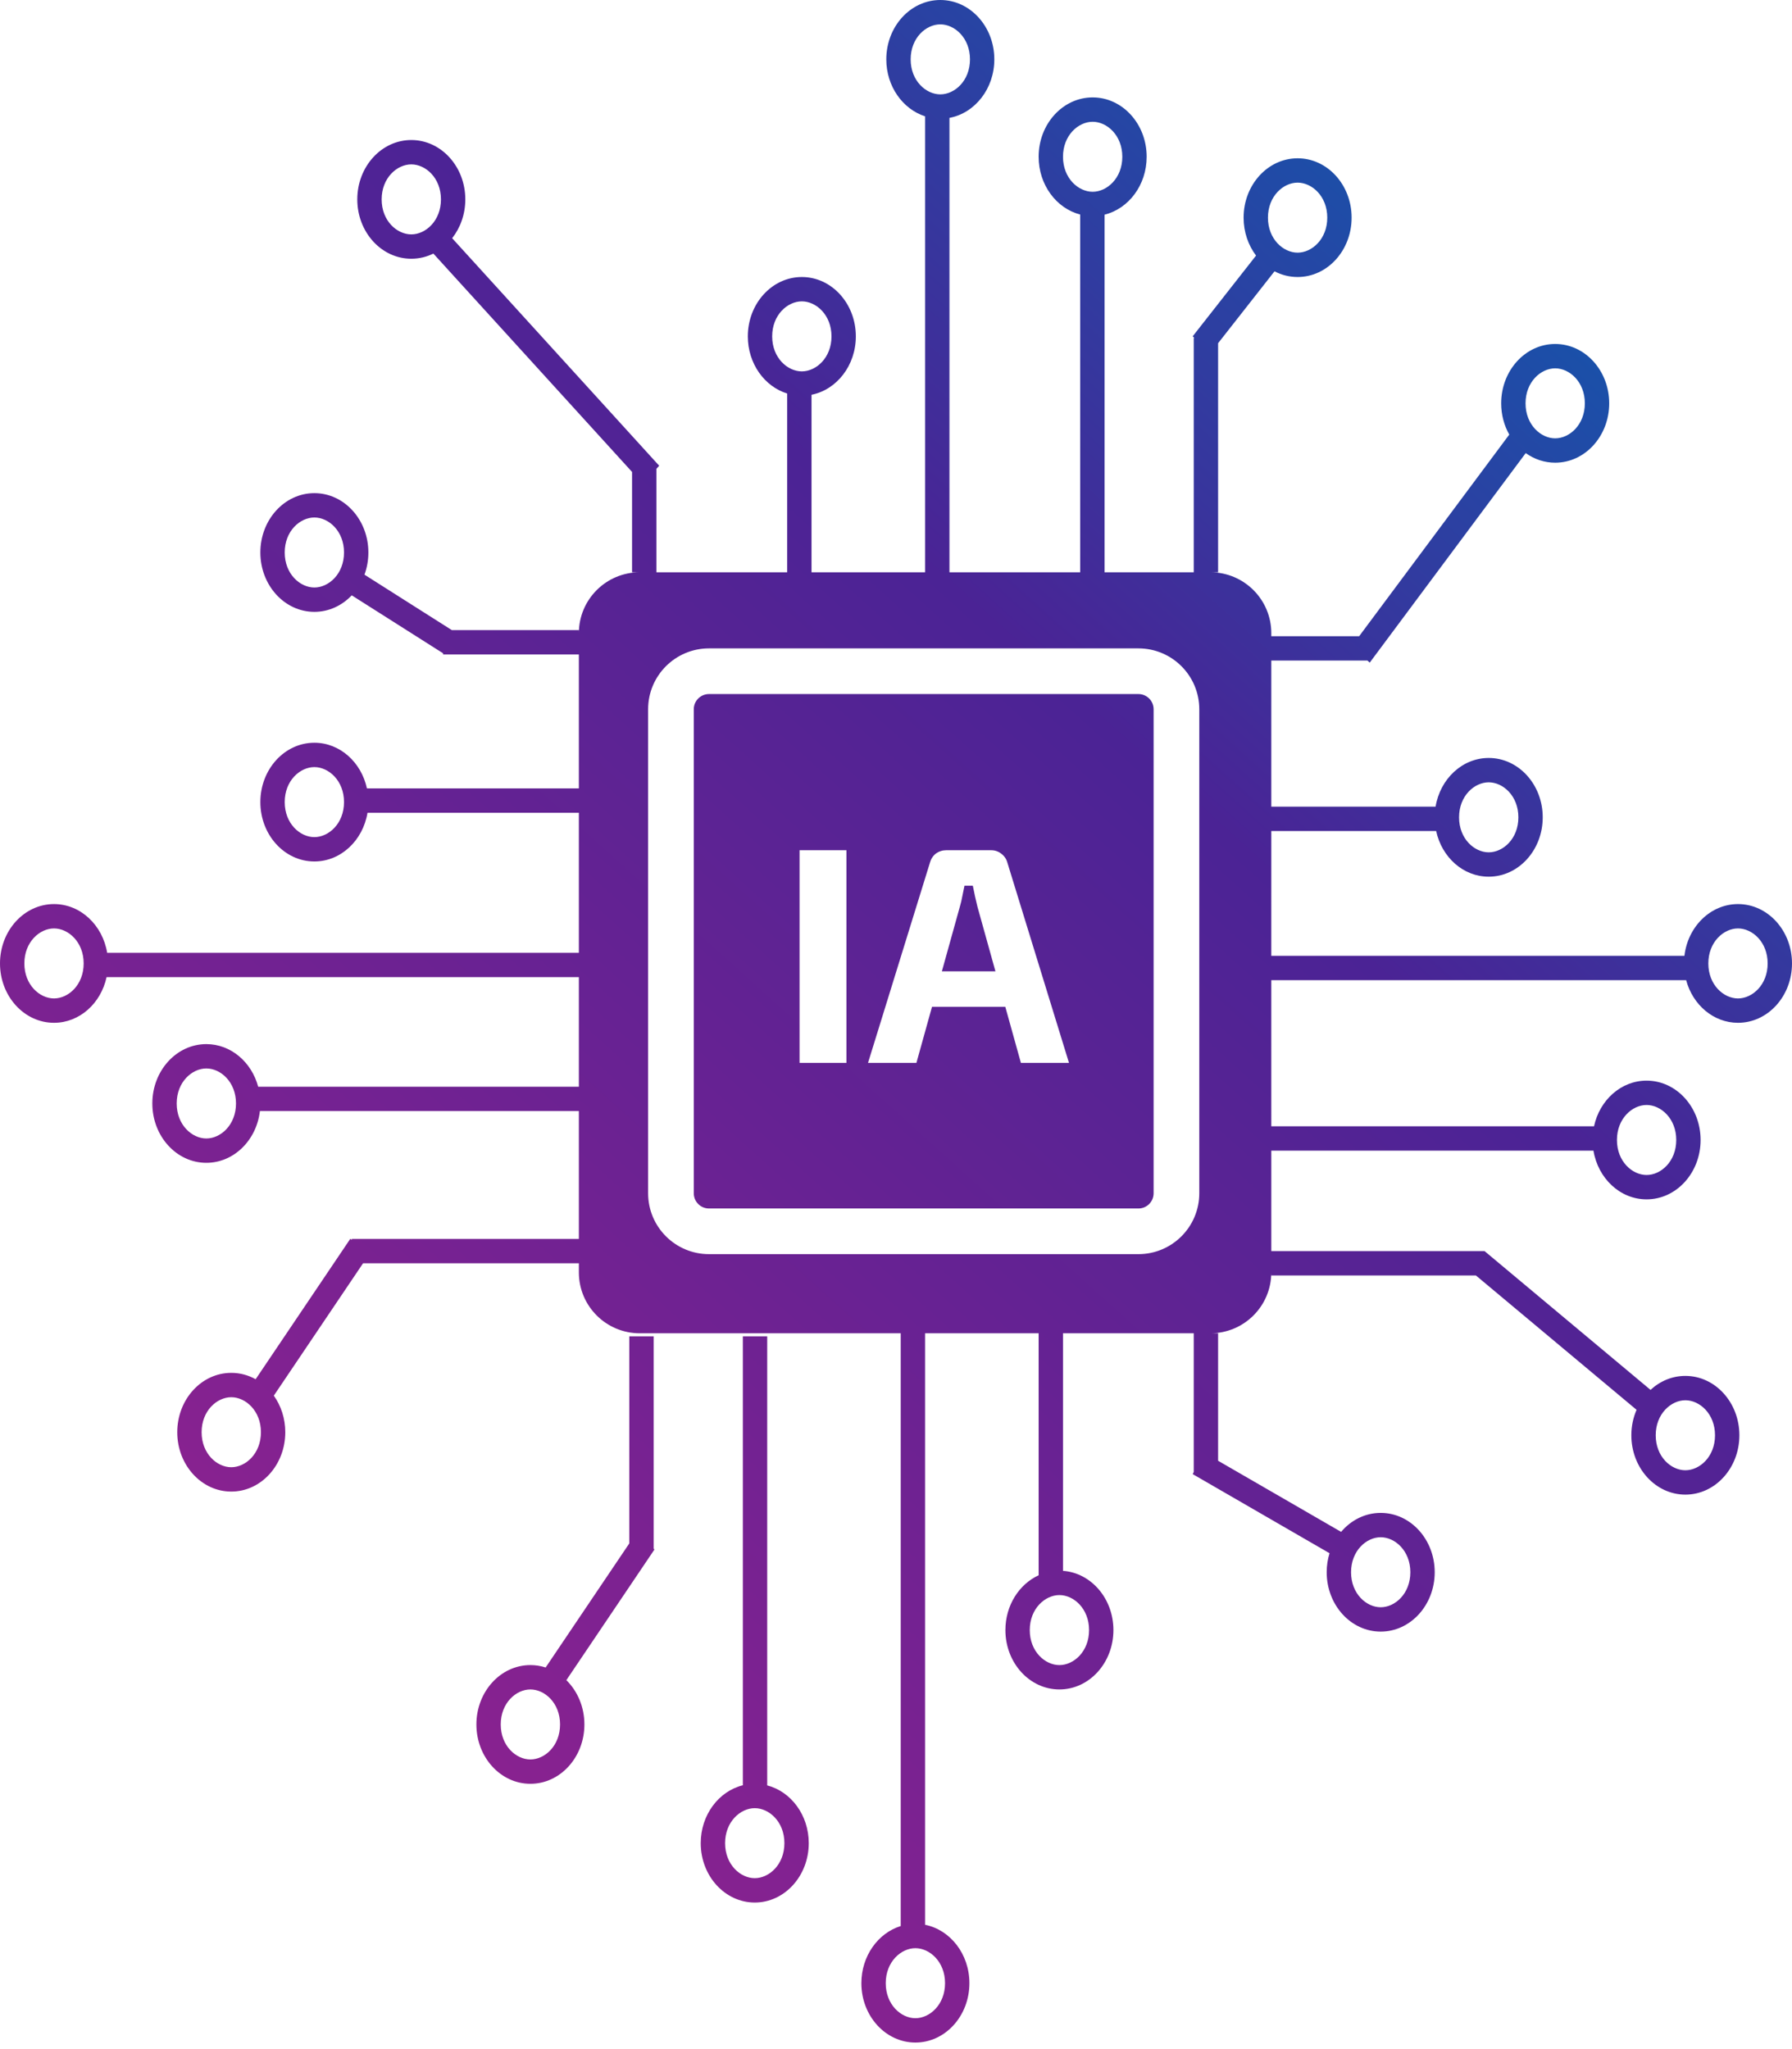 <svg width="153" height="175" viewBox="0 0 153 175" fill="none" xmlns="http://www.w3.org/2000/svg">
<path fill-rule="evenodd" clip-rule="evenodd" d="M82.816 5.069C82.816 6.909 81.501 8.058 80.284 8.058C79.066 8.058 77.752 6.909 77.752 5.069C77.752 3.228 79.066 2.08 80.284 2.08C81.501 2.08 82.816 3.228 82.816 5.069ZM81.063 10.066C83.238 9.659 84.895 7.576 84.895 5.069C84.895 2.269 82.83 0 80.284 0C77.737 0 75.672 2.269 75.672 5.069C75.672 7.372 77.07 9.316 78.983 9.933V48.869L69.287 48.869V33.711C71.439 33.282 73.071 31.212 73.071 28.724C73.071 25.924 71.007 23.655 68.46 23.655C65.913 23.655 63.849 25.924 63.849 28.724C63.849 31.046 65.269 33.004 67.208 33.603V48.869H56.045V40.031L56.281 39.771L38.605 20.341C39.305 19.452 39.728 18.294 39.728 17.026C39.728 14.227 37.663 11.957 35.117 11.957C32.57 11.957 30.505 14.227 30.505 17.026C30.505 19.826 32.57 22.095 35.117 22.095C35.788 22.095 36.426 21.937 37.001 21.654L53.965 40.301V48.869H54.622C51.751 48.869 49.423 51.196 49.423 54.068V53.808H38.579L31.119 49.073C31.333 48.488 31.451 47.849 31.451 47.179C31.451 44.38 29.387 42.111 26.84 42.111C24.293 42.111 22.229 44.38 22.229 47.179C22.229 49.979 24.293 52.248 26.84 52.248C28.079 52.248 29.203 51.711 30.032 50.838L37.836 55.791V55.887H49.423V67.325H31.328C30.847 65.089 29.02 63.425 26.84 63.425C24.293 63.425 22.229 65.695 22.229 68.494C22.229 71.294 24.293 73.563 26.84 73.563C29.104 73.563 30.987 71.769 31.377 69.404L49.423 69.404V81.362L9.149 81.362C8.759 78.996 6.875 77.202 4.611 77.202C2.065 77.202 0 79.472 0 82.271C0 85.071 2.065 87.34 4.611 87.34C6.792 87.34 8.619 85.677 9.099 83.441H49.423V92.799H22.043C21.481 90.695 19.713 89.16 17.617 89.16C15.071 89.16 13.006 91.429 13.006 94.228C13.006 97.028 15.071 99.297 17.617 99.297C19.964 99.297 21.901 97.371 22.191 94.878H49.423V105.796H30.032V105.881L29.911 105.782L21.826 117.777C21.201 117.429 20.494 117.233 19.746 117.233C17.199 117.233 15.134 119.503 15.134 122.302C15.134 125.101 17.199 127.371 19.746 127.371C22.293 127.371 24.357 125.101 24.357 122.302C24.357 121.124 23.992 120.04 23.378 119.179L30.998 107.875H49.423V108.655C49.423 111.526 51.751 113.854 54.622 113.854H103.344C106.205 113.854 108.526 111.543 108.542 108.686V108.915H126.01L139.729 120.389C139.444 121.047 139.284 121.784 139.284 122.562C139.284 125.361 141.349 127.631 143.896 127.631C146.442 127.631 148.507 125.361 148.507 122.562C148.507 119.763 146.442 117.493 143.896 117.493C142.763 117.493 141.725 117.942 140.922 118.687L126.751 106.836L126.751 106.836V106.836H108.543L108.543 98.258H136.048C136.438 100.623 138.321 102.417 140.585 102.417C143.132 102.417 145.196 100.147 145.196 97.348C145.196 94.548 143.132 92.279 140.585 92.279C138.404 92.279 136.577 93.942 136.097 96.178H108.543L108.542 83.701L143.963 83.701C144.525 85.804 146.294 87.34 148.389 87.34C150.936 87.34 153 85.071 153 82.271C153 79.472 150.936 77.202 148.389 77.202C146.042 77.202 144.105 79.129 143.815 81.621H108.542L108.543 70.964H122.618C123.098 73.199 124.925 74.863 127.106 74.863C129.653 74.863 131.717 72.594 131.717 69.794C131.717 66.995 129.653 64.725 127.106 64.725C124.842 64.725 122.959 66.519 122.569 68.884H108.543V56.407H116.751L116.947 56.583L130.265 38.691C130.989 39.209 131.853 39.511 132.781 39.511C135.328 39.511 137.393 37.242 137.393 34.442C137.393 31.643 135.328 29.373 132.781 29.373C130.235 29.373 128.17 31.643 128.17 34.442C128.17 35.421 128.423 36.336 128.86 37.111L116.044 54.328H108.543L108.543 54.068C108.543 51.203 106.225 48.879 103.362 48.869H104.001V29.308L108.817 23.169C109.415 23.48 110.083 23.655 110.789 23.655C113.336 23.655 115.4 21.385 115.4 18.586C115.4 15.786 113.336 13.517 110.789 13.517C108.242 13.517 106.178 15.786 106.178 18.586C106.178 19.817 106.577 20.945 107.241 21.824L101.831 28.719L101.973 28.853H101.921V48.869L94.305 48.869V18.332C96.363 17.824 97.901 15.803 97.901 13.387C97.901 10.588 95.837 8.318 93.29 8.318C90.743 8.318 88.678 10.588 88.678 13.387C88.678 15.784 90.192 17.792 92.226 18.32V48.869L81.063 48.869L81.063 10.066ZM93.29 16.376C94.507 16.376 95.822 15.227 95.822 13.387C95.822 11.546 94.507 10.398 93.29 10.398C92.072 10.398 90.758 11.546 90.758 13.387C90.758 15.227 92.072 16.376 93.29 16.376ZM113.514 132.635C113.357 133.145 113.272 133.691 113.272 134.259C113.272 137.059 115.337 139.328 117.883 139.328C120.43 139.328 122.495 137.059 122.495 134.259C122.495 131.46 120.43 129.191 117.883 129.191C116.548 129.191 115.345 129.815 114.503 130.812L104.001 124.739V113.854H101.921V125.695L101.833 125.88L113.514 132.635ZM76.903 164.471C74.965 165.071 73.544 167.029 73.544 169.351C73.544 172.151 75.609 174.42 78.155 174.42C80.702 174.42 82.767 172.151 82.767 169.351C82.767 166.862 81.135 164.793 78.983 164.364L78.983 113.854H76.903L76.903 164.471ZM59.828 157.394C59.828 154.978 61.366 152.957 63.424 152.449V114.114L65.504 114.114V152.461C67.538 152.989 69.051 154.997 69.051 157.394C69.051 160.194 66.987 162.463 64.44 162.463C61.893 162.463 59.828 160.194 59.828 157.394ZM61.908 157.394C61.908 155.554 63.222 154.405 64.44 154.405C65.657 154.405 66.972 155.554 66.972 157.394C66.972 159.235 65.657 160.383 64.44 160.383C63.222 160.383 61.908 159.235 61.908 157.394ZM55.808 114.114V132.251L55.881 132.31L48.355 143.474C49.301 144.402 49.896 145.753 49.896 147.256C49.896 150.056 47.832 152.325 45.285 152.325C42.738 152.325 40.674 150.056 40.674 147.256C40.674 144.457 42.738 142.187 45.285 142.187C45.737 142.187 46.174 142.259 46.587 142.392L53.729 131.797V114.114H55.808ZM88.678 113.854V134.518C87.012 135.282 85.841 137.09 85.841 139.198C85.841 141.998 87.905 144.267 90.452 144.267C92.999 144.267 95.063 141.998 95.063 139.198C95.063 136.512 93.162 134.313 90.758 134.14L90.758 113.854H88.678ZM26.84 50.169C28.058 50.169 29.372 49.02 29.372 47.179C29.372 45.339 28.058 44.19 26.84 44.19C25.622 44.19 24.308 45.339 24.308 47.179C24.308 49.02 25.622 50.169 26.84 50.169ZM29.372 68.494C29.372 70.335 28.058 71.484 26.84 71.484C25.622 71.484 24.308 70.335 24.308 68.494C24.308 66.654 25.622 65.505 26.84 65.505C28.058 65.505 29.372 66.654 29.372 68.494ZM4.611 85.26C5.829 85.26 7.143 84.112 7.143 82.271C7.143 80.431 5.829 79.282 4.611 79.282C3.394 79.282 2.08 80.431 2.08 82.271C2.08 84.112 3.394 85.26 4.611 85.26ZM20.149 94.228C20.149 96.069 18.835 97.218 17.617 97.218C16.4 97.218 15.086 96.069 15.086 94.228C15.086 92.388 16.4 91.239 17.617 91.239C18.835 91.239 20.149 92.388 20.149 94.228ZM19.746 125.291C20.963 125.291 22.278 124.142 22.278 122.302C22.278 120.462 20.963 119.313 19.746 119.313C18.528 119.313 17.214 120.462 17.214 122.302C17.214 124.142 18.528 125.291 19.746 125.291ZM47.817 147.256C47.817 149.097 46.503 150.246 45.285 150.246C44.068 150.246 42.753 149.097 42.753 147.256C42.753 145.416 44.068 144.267 45.285 144.267C46.503 144.267 47.817 145.416 47.817 147.256ZM80.687 169.351C80.687 171.192 79.373 172.341 78.155 172.341C76.938 172.341 75.624 171.192 75.624 169.351C75.624 167.511 76.938 166.362 78.155 166.362C79.373 166.362 80.687 167.511 80.687 169.351ZM90.452 142.188C91.67 142.188 92.984 141.039 92.984 139.198C92.984 137.358 91.67 136.209 90.452 136.209C89.235 136.209 87.92 137.358 87.92 139.198C87.92 141.039 89.235 142.188 90.452 142.188ZM120.415 134.259C120.415 136.1 119.101 137.249 117.883 137.249C116.666 137.249 115.352 136.1 115.352 134.259C115.352 132.419 116.666 131.27 117.883 131.27C119.101 131.27 120.415 132.419 120.415 134.259ZM143.896 125.551C145.113 125.551 146.427 124.402 146.427 122.562C146.427 120.722 145.113 119.573 143.896 119.573C142.678 119.573 141.364 120.722 141.364 122.562C141.364 124.402 142.678 125.551 143.896 125.551ZM143.117 97.348C143.117 99.188 141.802 100.337 140.585 100.337C139.368 100.337 138.053 99.188 138.053 97.348C138.053 95.507 139.368 94.358 140.585 94.358C141.802 94.358 143.117 95.507 143.117 97.348ZM148.389 85.26C149.606 85.26 150.921 84.112 150.921 82.271C150.921 80.431 149.606 79.282 148.389 79.282C147.171 79.282 145.857 80.431 145.857 82.271C145.857 84.112 147.171 85.26 148.389 85.26ZM129.638 69.794C129.638 71.635 128.323 72.783 127.106 72.783C125.888 72.783 124.574 71.635 124.574 69.794C124.574 67.954 125.888 66.805 127.106 66.805C128.323 66.805 129.638 67.954 129.638 69.794ZM132.781 37.431C133.999 37.431 135.313 36.283 135.313 34.442C135.313 32.602 133.999 31.453 132.781 31.453C131.564 31.453 130.25 32.602 130.25 34.442C130.25 36.283 131.564 37.431 132.781 37.431ZM113.321 18.586C113.321 20.426 112.006 21.575 110.789 21.575C109.572 21.575 108.257 20.426 108.257 18.586C108.257 16.745 109.572 15.596 110.789 15.596C112.006 15.596 113.321 16.745 113.321 18.586ZM68.46 31.713C69.677 31.713 70.992 30.564 70.992 28.724C70.992 26.883 69.677 25.734 68.46 25.734C67.242 25.734 65.928 26.883 65.928 28.724C65.928 30.564 67.242 31.713 68.46 31.713ZM37.648 17.026C37.648 18.867 36.334 20.015 35.117 20.015C33.899 20.015 32.585 18.867 32.585 17.026C32.585 15.186 33.899 14.037 35.117 14.037C36.334 14.037 37.648 15.186 37.648 17.026ZM97.195 59.267H60.534C59.816 59.267 59.234 59.849 59.234 60.566V101.897C59.234 102.615 59.816 103.197 60.534 103.197H97.195C97.913 103.197 98.495 102.615 98.495 101.897V60.566C98.495 59.849 97.913 59.267 97.195 59.267ZM60.534 55.367C57.663 55.367 55.335 57.695 55.335 60.566V101.897C55.335 104.768 57.663 107.096 60.534 107.096H97.195C100.067 107.096 102.394 104.768 102.394 101.897V60.566C102.394 57.695 100.067 55.367 97.195 55.367H60.534ZM72.267 90.765V72.604H68.267V90.765H72.267ZM85.48 72.893C85.234 72.7 84.945 72.604 84.612 72.604H80.795C80.462 72.604 80.163 72.7 79.9 72.893C79.654 73.087 79.488 73.341 79.4 73.657L74.11 90.765H78.242L79.574 85.975H85.832L87.165 90.765H91.271L86.007 73.657C85.919 73.341 85.743 73.087 85.48 72.893ZM83.453 77.421L84.991 82.948H80.416L81.953 77.421C82.041 77.122 82.111 76.824 82.164 76.526C82.234 76.21 82.295 75.912 82.348 75.631H83.059C83.111 75.912 83.173 76.21 83.243 76.526L83.453 77.421Z" fill="url(#paint0_linear_370_5)"/>
<defs>
<linearGradient id="paint0_linear_370_5" x1="119.022" y1="-16.722" x2="-28.399" y2="146.972" gradientUnits="userSpaceOnUse">
<stop stop-color="#0465B2"/>
<stop offset="0.341" stop-color="#4B2395"/>
<stop offset="1" stop-color="#A3218E"/>
</linearGradient>
</defs>
</svg>
